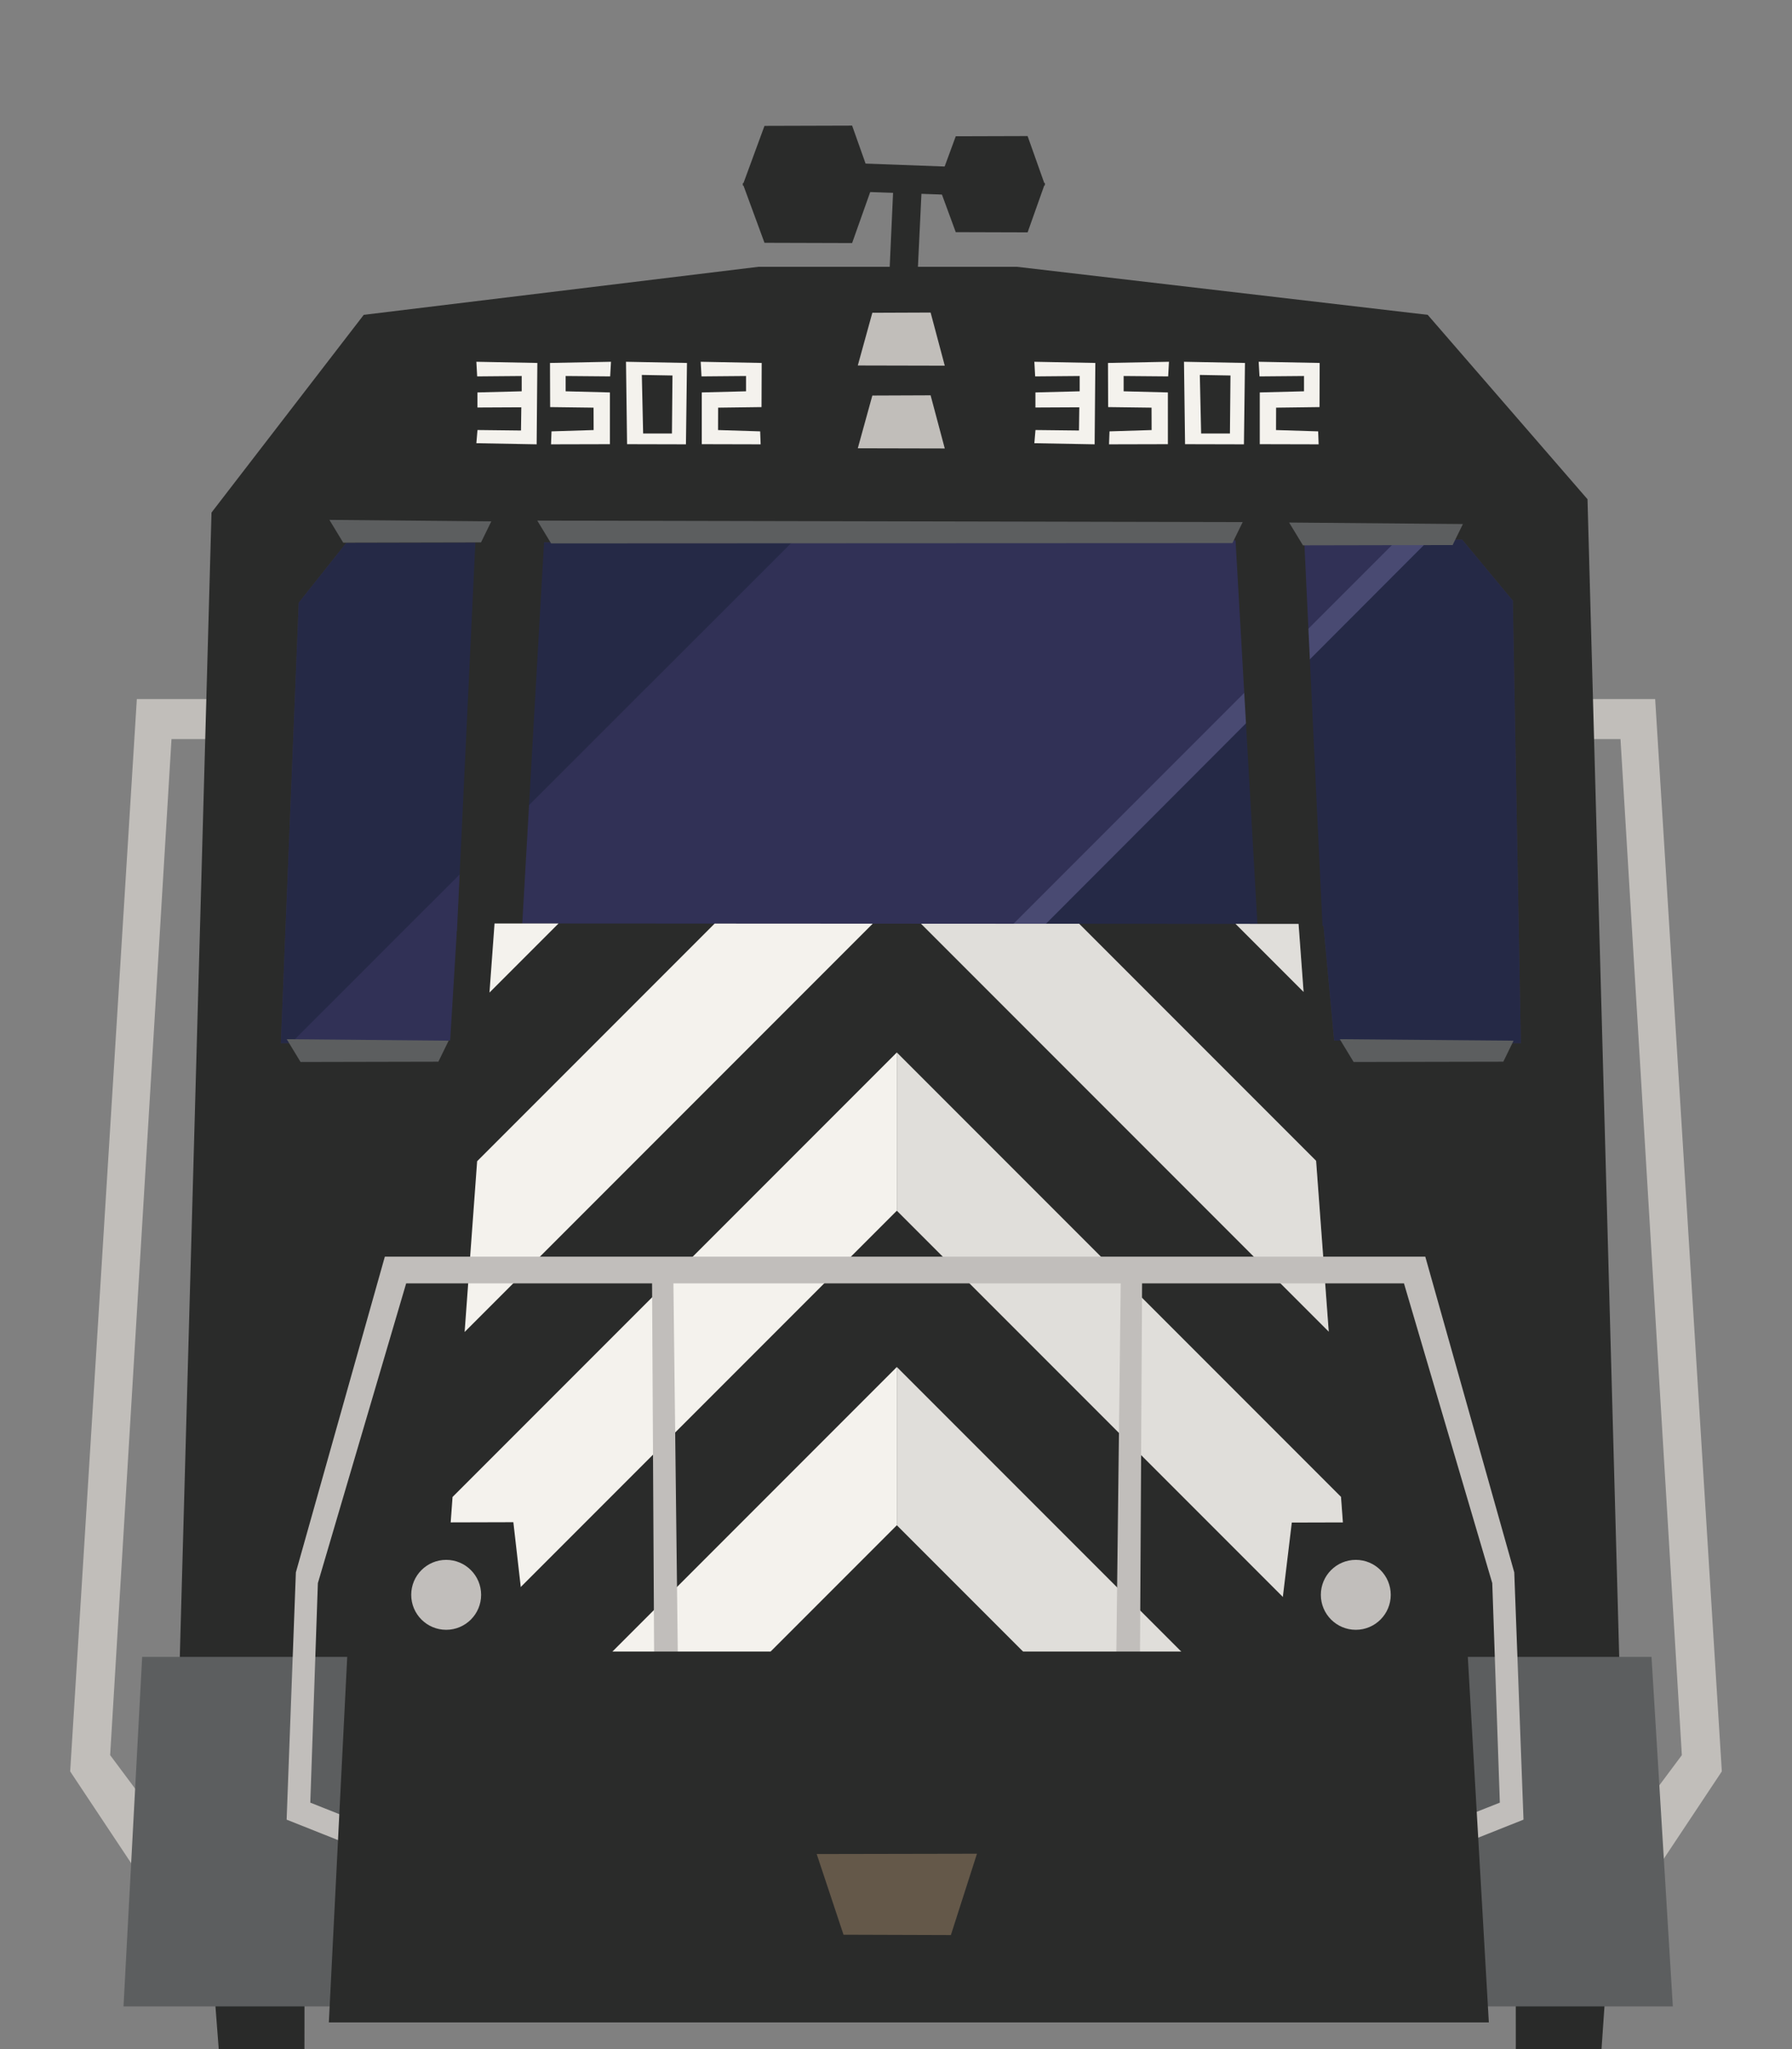 <?xml version="1.0" encoding="UTF-8" standalone="no"?>
<!DOCTYPE svg PUBLIC "-//W3C//DTD SVG 1.1//EN" "http://www.w3.org/Graphics/SVG/1.1/DTD/svg11.dtd">
<svg width="100%" height="100%" viewBox="0 0 336 384" version="1.1" xmlns="http://www.w3.org/2000/svg" xmlns:xlink="http://www.w3.org/1999/xlink" xml:space="preserve" style="fill-rule:evenodd;clip-rule:evenodd;stroke-linejoin:round;stroke-miterlimit:1.414;">
    <rect x="0" y="0" width="336" height="384" fill="#808080" stroke="none"/>
    <g id="inception-train" transform="matrix(0.5,0,0,0.5,-24,0)">
        <g id="side-railings">
            <g transform="matrix(1,0,0,1,4.314,0)">
                <path d="M97.877,675.1L84.992,657.824L108,277L121,277L121.371,262L95,262L70,663.918L93.844,699.781L97.877,675.1Z" style="fill:rgb(193,190,186);fill-rule:nonzero;"/>
            </g>
            <g transform="matrix(1,0,0,1,4.314,0)">
                <path d="M661.494,675.1L674.379,657.824L651.371,277L638.371,277L638,262L664.371,262L689.371,663.918L665.527,699.781L661.494,675.1Z" style="fill:rgb(193,190,186);fill-rule:nonzero;"/>
            </g>
        </g>
        <g id="top">
            <g transform="matrix(1,0,0,1,4.314,0)">
                <path d="M389.474,67.407L386.358,132.447L375.858,132.447L378.806,67.407L389.474,67.407Z" style="fill:rgb(42,43,42);fill-rule:nonzero;"/>
            </g>
            <g transform="matrix(1,0,0,1,4.314,0)">
                <path d="M338.832,60.229L423.168,63.345L423.168,73.845L338.832,70.897L338.832,60.229Z" style="fill:rgb(42,43,42);fill-rule:nonzero;"/>
            </g>
            <g transform="matrix(1,0,0,1,4.314,0)">
                <path d="M330.369,47.179L322.162,69.503L371.217,69.587L363.229,47.081L330.369,47.179Z" style="fill:rgb(42,43,42);fill-rule:nonzero;"/>
            </g>
            <g transform="matrix(1,0,0,1,4.314,0)">
                <path d="M330.369,90.996L322.162,68.672L371.217,68.587L363.229,91.094L330.369,90.996Z" style="fill:rgb(42,43,42);fill-rule:nonzero;"/>
            </g>
            <g transform="matrix(1,0,0,1,4.314,0)">
                <path d="M402.092,51.081L395.362,69.388L435.59,69.457L429.039,51.001L402.092,51.081Z" style="fill:rgb(42,43,42);fill-rule:nonzero;"/>
            </g>
            <g transform="matrix(1,0,0,1,4.314,0)">
                <path d="M402.092,87.014L395.362,68.707L435.59,68.638L429.039,87.094L402.092,87.014Z" style="fill:rgb(42,43,42);fill-rule:nonzero;"/>
            </g>
        </g>
        <g id="wheels">
            <g transform="matrix(1,0,0,1,4.314,0)">
                <path d="M612.112,768L644.254,768L649,699.372L612.065,698.78L612.112,768Z" style="fill:rgb(41,42,41);fill-rule:nonzero;"/>
            </g>
            <g transform="matrix(1,0,0,1,4.314,0.701)">
                <path d="M120.966,705.688L125.713,767.299L157.855,767.299L157.902,705.096L120.966,705.688Z" style="fill:rgb(41,42,41);fill-rule:nonzero;"/>
            </g>
        </g>
        <g id="train">
            <g transform="matrix(1,0,0,1,4.314,0)">
                <path d="M651,625L111,625L123,192.108L180.093,118L328.086,100L425.083,100L579.074,118L639,187.108L651,625Z" style="fill:rgb(42,43,42);fill-rule:nonzero;"/>
            </g>
            <g transform="matrix(1,0,0,1,4.314,0)">
                <path d="M671,752L90,752L97,621L663,621L671,752Z" style="fill:rgb(92,94,95);fill-rule:nonzero;"/>
            </g>
        </g>
        <g id="window">
            <g transform="matrix(1,0,0,1,4.314,0)">
                <path d="M173.5,203.5L155.712,225.892L149,391L212.5,390L215,348.999L540,347L543.999,390L614,391L611,225.125L592,202.25L173.5,203.5Z" style="fill:rgb(49,49,86);fill-rule:nonzero;"/>
            </g>
            <g transform="matrix(1,0,0,1,4.314,0)">
                <clipPath id="_clip1">
                    <path d="M173.5,203.5L155.713,225.892L149,391L212.5,390L215,349L540,347L544,390L614,391L611,225.125L592,202.25L173.5,203.5Z"/>
                </clipPath>
                <g clip-path="url(#_clip1)">
                    <g>
                        <g opacity="0.3">
                            <path d="M630.532,398L624,196L601,179.721L366.376,404.568L630.532,398Z" style="fill:rgb(10,23,35);fill-rule:nonzero;"/>
                        </g>
                    </g>
                    <g>
                        <g opacity="0.3">
                            <path d="M138,194L124,393L149.209,394.557L348.573,195.369L138,194Z" style="fill:rgb(10,23,35);fill-rule:nonzero;"/>
                        </g>
                    </g>
                </g>
            </g>
            <g transform="matrix(1,0,0,1,4.314,0)">
                <path d="M567.642,202.323L422.242,347.725L434.5,347.649L579.647,202.287L567.642,202.323Z" style="fill:rgb(73,74,114);fill-rule:nonzero;"/>
            </g>
            <g transform="matrix(1,0,0,1,4.314,0)">
                <path d="M239.322,350L247.757,202.309L222,202.263L215,350L239.322,350Z" style="fill:rgb(42,43,42);fill-rule:nonzero;"/>
            </g>
            <g transform="matrix(1,0,0,1,4.314,0)">
                <path d="M515.435,350L507,202.309L532.757,202.263L539.757,350L515.435,350Z" style="fill:rgb(42,43,42);fill-rule:nonzero;"/>
            </g>
            <g transform="matrix(1,0,0,1,4.314,0)">
                <path d="M509.693,195.682L505.841,203.553L250.348,203.664L245.165,195.12L509.693,195.682Z" style="fill:rgb(92,94,95);fill-rule:nonzero;"/>
            </g>
            <g transform="matrix(1,0,0,1,4.314,0)">
                <path d="M211.926,390.047L208.074,397.918L156.392,398.029L151.208,389.485L211.926,390.047Z" style="fill:rgb(92,94,95);fill-rule:nonzero;"/>
            </g>
            <g transform="matrix(1,0,0,1,4.314,0)">
                <path d="M611.277,390.047L607.425,397.918L551.293,398.029L546.109,389.485L611.277,390.047Z" style="fill:rgb(92,94,95);fill-rule:nonzero;"/>
            </g>
            <g transform="matrix(1,0,0,1,4.314,0)">
                <path d="M227.926,195.41L224.074,203.281L172.392,203.392L167.208,194.848L227.926,195.41Z" style="fill:rgb(92,94,95);fill-rule:nonzero;"/>
            </g>
            <g transform="matrix(1,0,0,1,4.314,0)">
                <path d="M592.277,196.41L588.425,204.281L532.293,204.392L527.109,195.848L592.277,196.41Z" style="fill:rgb(92,94,95);fill-rule:nonzero;"/>
            </g>
        </g>
        <g id="grill">
            <g transform="matrix(1,0,0,1,4.314,0)">
                <path d="M209,621L551,621L530.643,346.287L229.139,346.118L209,621Z" style="fill:rgb(42,43,42);fill-rule:nonzero;"/>
            </g>
            <g transform="matrix(1,0,0,1,4.314,0)">
                <path d="M213.391,561.07L209,621.001L212.772,621.001L380,453.773L380,394.461L213.391,561.07Z" style="fill:rgb(244,242,237);fill-rule:nonzero;"/>
            </g>
            <g transform="matrix(1,0,0,1,4.314,0)">
                <path d="M222.611,435.225L217.922,499.226L370.949,346.199L311.67,346.165L222.611,435.225Z" style="fill:rgb(244,242,237);fill-rule:nonzero;"/>
            </g>
            <g transform="matrix(1,0,0,1,4.314,0)">
                <path d="M272.733,619.613L274.12,621L330.66,621L380,571.661L380,512.347L272.733,619.613Z" style="fill:rgb(244,242,237);fill-rule:nonzero;"/>
            </g>
            <g transform="matrix(1,0,0,1,4.314,0)">
                <path d="M227.241,372.018L253.127,346.132L229.139,346.118L227.241,372.018Z" style="fill:rgb(244,242,237);fill-rule:nonzero;"/>
            </g>
            <g transform="matrix(1,0,0,1,4.314,0)">
                <path d="M380,453.772L547.227,621L551,621L546.555,561.015L380,394.46L380,453.772Z" style="fill:rgb(244,242,237);fill-rule:nonzero;"/>
            </g>
            <g transform="matrix(1,0,0,1,4.314,0)">
                <path d="M541.968,499.115L537.221,435.056L448.407,346.241L389.062,346.208L541.968,499.115Z" style="fill:rgb(244,242,237);fill-rule:nonzero;"/>
            </g>
            <g transform="matrix(1,0,0,1,4.314,0)">
                <path d="M380,571.661L429.34,621.001L485.88,621.001L487.267,619.613L380,512.347L380,571.661Z" style="fill:rgb(244,242,237);fill-rule:nonzero;"/>
            </g>
            <g transform="matrix(1,0,0,1,4.314,0)">
                <path d="M532.533,371.793L530.643,346.287L507.014,346.274L532.533,371.793Z" style="fill:rgb(244,242,237);fill-rule:nonzero;"/>
            </g>
            <g transform="matrix(1,0,0,1,4.314,0)">
                <clipPath id="_clip2">
                    <path d="M209,621L551,621L530.643,346.287L229.139,346.119L209,621Z"/>
                </clipPath>
                <g clip-path="url(#_clip2)">
                    <g>
                        <g opacity="0.1">
                            <rect x="380" y="341" width="196" height="280" style="fill:rgb(42,43,42);fill-rule:nonzero;"/>
                        </g>
                    </g>
                </g>
            </g>
        </g>
        <g id="numbers">
            <g transform="matrix(1,0,0,1,4.314,0)">
                <path d="M255.804,146.659L255.804,140.929L272.501,141.075L272.804,135.585L249.935,136.034L249.992,152.577L266.269,152.788L266.298,161.182L250.505,161.675L250.324,166.53L272.4,166.475L272.398,147.085L255.804,146.659Z" style="fill:rgb(244,242,237);fill-rule:nonzero;"/>
            </g>
            <g transform="matrix(1,0,0,1,4.314,0)">
                <path d="M323.447,146.659L323.447,140.929L306.75,141.075L306.447,135.585L329.316,136.034L329.259,152.577L312.982,152.788L312.953,161.182L328.746,161.675L328.927,166.53L306.851,166.475L306.853,147.085L323.447,146.659Z" style="fill:rgb(244,242,237);fill-rule:nonzero;"/>
            </g>
            <g transform="matrix(1,0,0,1,4.314,0)">
                <path d="M239.322,146.659L239.322,140.929L222.625,141.075L222.322,135.585L245.191,136.034L244.931,166.53L222.322,166.108L222.744,161.17L239.056,161.358L239.18,152.651L222.728,152.733L222.728,147.085L239.322,146.659Z" style="fill:rgb(244,242,237);fill-rule:nonzero;"/>
            </g>
            <g transform="matrix(1,0,0,1,4.314,0)">
                <path d="M295.665,162.484L284.863,162.482L284.37,140.525L295.869,140.733L295.665,162.484ZM278.435,135.585L278.839,166.476L300.915,166.53L301.304,136.034L278.435,135.585Z" style="fill:rgb(244,242,237);fill-rule:nonzero;"/>
            </g>
            <g transform="matrix(1,0,0,1,4.314,0)">
                <path d="M481.644,147.085L465.05,146.659L465.05,140.929L481.747,141.075L482.05,135.585L459.181,136.034L459.238,152.577L475.515,152.788L475.544,161.182L459.751,161.675L459.57,166.53L481.646,166.475L481.644,147.085Z" style="fill:rgb(244,242,237);fill-rule:nonzero;"/>
            </g>
            <g transform="matrix(1,0,0,1,4.314,0)">
                <path d="M532.693,146.659L532.693,140.929L515.996,141.075L515.693,135.585L538.562,136.034L538.505,152.577L522.228,152.788L522.199,161.182L537.992,161.675L538.173,166.53L516.097,166.475L516.099,147.085L532.693,146.659Z" style="fill:rgb(244,242,237);fill-rule:nonzero;"/>
            </g>
            <g transform="matrix(1,0,0,1,4.314,0)">
                <path d="M448.568,146.659L448.568,140.929L431.871,141.075L431.568,135.585L454.437,136.034L454.177,166.53L431.568,166.108L431.99,161.17L448.302,161.358L448.426,152.651L431.974,152.733L431.974,147.085L448.568,146.659Z" style="fill:rgb(244,242,237);fill-rule:nonzero;"/>
            </g>
            <g transform="matrix(1,0,0,1,4.314,0)">
                <path d="M504.911,162.484L494.109,162.482L493.616,140.525L505.115,140.733L504.911,162.484ZM487.681,135.585L488.085,166.476L510.161,166.53L510.55,136.034L487.681,135.585Z" style="fill:rgb(244,242,237);fill-rule:nonzero;"/>
            </g>
        </g>
        <g id="railings">
            <g transform="matrix(1,0,0,1,4.314,0)">
                <path d="M150.098,646.986L159.172,651.668" style="fill:rgb(193,190,187);fill-rule:nonzero;"/>
            </g>
            <g transform="matrix(1,0,0,1,4.314,0)">
                <path d="M288.172,475.232L296.188,478.809L298.172,645.668L289.098,640.986L288.172,475.232Z" style="fill:rgb(193,190,187);fill-rule:nonzero;"/>
            </g>
            <g transform="matrix(1,0,0,1,4.314,0)">
                <path d="M472,475.232L463.984,478.809L462,645.668L471.074,640.986L472,475.232Z" style="fill:rgb(193,190,187);fill-rule:nonzero;"/>
            </g>
            <g transform="matrix(1,0,0,1,4.314,0)">
                <path d="M611.537,589.334L578.172,471L188,471L154.635,589.334L151.172,682L171.182,689.959L171.488,680.168L160.047,675.625L162.889,593.355L196,481L570.172,481L603.283,593.355L606.125,675.625L594.683,680.168L594.99,689.959L615,682L611.537,589.334Z" style="fill:rgb(193,190,187);fill-rule:nonzero;"/>
            </g>
        </g>
        <g transform="matrix(1,0,0,1,4.314,0)">
            <g id="skirt">
                <path d="M602,758L167,758L174,619L594,619L602,758Z" style="fill:rgb(42,43,42);fill-rule:nonzero;"/>
            </g>
        </g>
        <g id="doodads">
            <g transform="matrix(1,0,0,1,4.314,0)">
                <path d="M360.003,725.124L349.948,694.891L410.051,694.775L400.266,725.255L360.003,725.124Z" style="fill:rgb(100,88,73);fill-rule:nonzero;"/>
            </g>
            <g transform="matrix(1,0,0,1,4.314,0)">
                <path d="M370.815,117.222L365.358,136.983L397.974,137.057L392.664,117.136L370.815,117.222Z" style="fill:rgb(193,190,186);fill-rule:nonzero;"/>
            </g>
            <g transform="matrix(1,0,0,1,4.314,0)">
                <path d="M370.815,148.249L365.358,168.01L397.974,168.084L392.664,148.163L370.815,148.249Z" style="fill:rgb(193,190,186);fill-rule:nonzero;"/>
            </g>
        </g>
        <g id="lights">
            <g transform="matrix(1,0,0,1,4.314,0)">
                <path d="M187.929,570.652L181.874,620.885L241.976,621L236.192,570.52L187.929,570.652Z" style="fill:rgb(42,43,42);fill-rule:nonzero;"/>
            </g>
            <g transform="matrix(1,0,0,1,4.314,0)">
                <path d="M528.113,570.652L522.058,620.885L582.16,621L576.375,570.52L528.113,570.652Z" style="fill:rgb(42,43,42);fill-rule:nonzero;"/>
            </g>
            <g transform="matrix(1,0,0,1,4.314,0)">
                <path d="M565.217,597.74C565.217,604.976 559.35,610.849 552.11,610.849C544.873,610.849 539.002,604.976 539.002,597.74C539.002,590.498 544.873,584.631 552.11,584.631C559.35,584.631 565.217,590.498 565.217,597.74" style="fill:rgb(193,190,187);fill-rule:nonzero;"/>
            </g>
            <g transform="matrix(1,0,0,1,4.314,0)">
                <path d="M224.107,597.74C224.107,604.976 218.24,610.849 211,610.849C203.763,610.849 197.892,604.976 197.892,597.74C197.892,590.498 203.763,584.631 211,584.631C218.24,584.631 224.107,590.498 224.107,597.74" style="fill:rgb(193,190,187);fill-rule:nonzero;"/>
            </g>
        </g>
    </g>
</svg>
